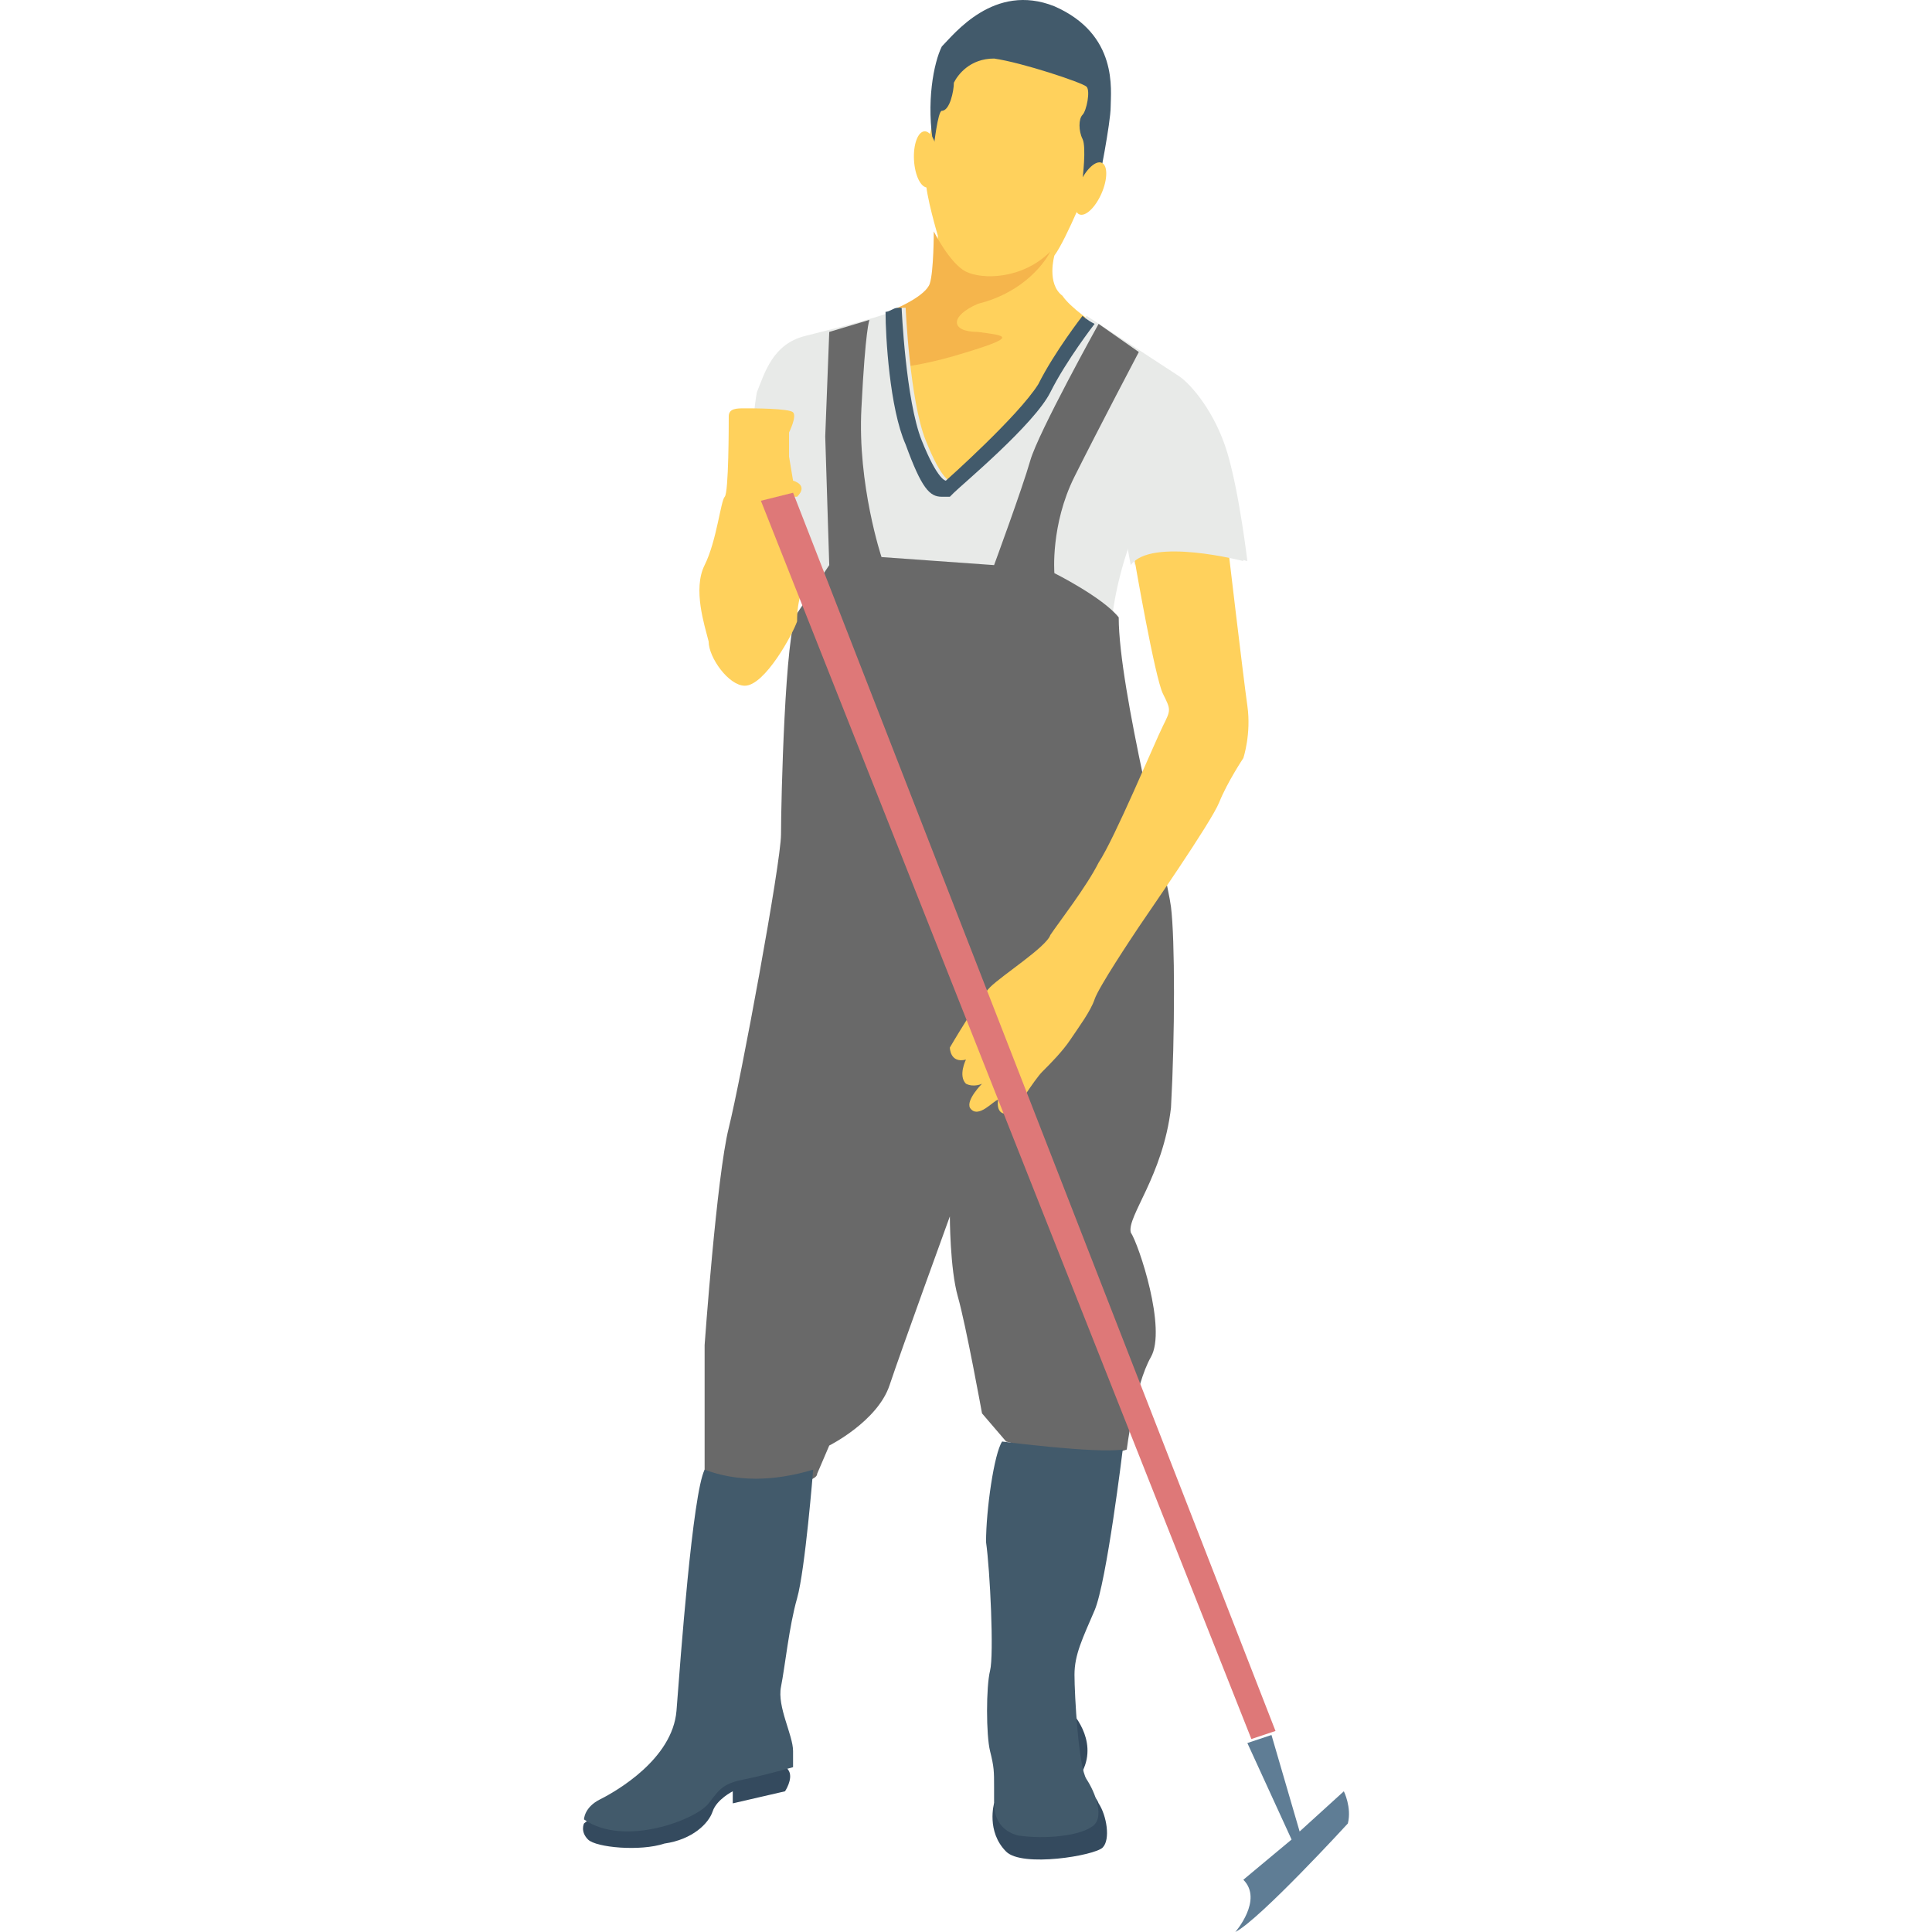 <?xml version="1.0"?>
<svg xmlns="http://www.w3.org/2000/svg" xmlns:xlink="http://www.w3.org/1999/xlink" version="1.1" id="Capa_1" x="0px" y="0px" viewBox="0 0 512.6 512.6" style="enable-background:new 0 0 512.6 512.6;" xml:space="preserve" width="512px" height="512px" class=""><g><path style="fill:#FFD15C" d="M291.484,34.734l-2.133,12.8c0,0-6.4,16-9.6,20.267c0,0-2.133,7.467,2.133,10.667  c2.133,3.2,8.533,7.467,8.533,7.467l-25.6,42.667l-20.267,3.2l-10.667-40.533l5.333-8.533c0,0,7.467-3.2,8.533-6.4  c1.067-3.2,1.067-13.867,1.067-13.867s-3.2-10.667-3.2-14.933s1.067-11.733,1.067-11.733l3.2-13.867c0,0,3.2-11.733,16-10.667  c12.8,1.067,22.4,5.333,22.4,5.333s2.133,6.4,2.133,7.467C290.418,25.134,291.484,34.734,291.484,34.734z" data-original="#FFD15C" class=""/><path style="fill:#425A6B;" d="M247.751,39c0,0,1.067-9.6,2.133-9.6c2.133,0,3.2-5.333,3.2-7.467c1.067-2.133,4.267-6.4,10.667-6.4  c7.467,1.067,23.467,6.4,24.533,7.467s0,6.4-1.067,7.467c-1.067,1.067-1.067,4.267,0,6.4c1.067,2.133,0,10.667,0,10.667l4.267,1.067  c0,0,3.2-16,3.2-20.267s2.133-19.2-14.933-26.667c-16-6.4-26.667,7.467-29.867,10.667C247.751,16.6,245.618,27.267,247.751,39  L247.751,39z" data-original="#425A6B" class=""/><g>
	
		<ellipse transform="matrix(0.4 -0.916 0.916 0.4 127.872 295.144)" style="fill:#FFD15C" cx="289.38" cy="49.898" rx="7.467" ry="3.2" data-original="#FFD15C" class=""/>
	
		<ellipse transform="matrix(-0.056 -0.998 0.998 -0.056 217.354 289.778)" style="fill:#FFD15C" cx="245.609" cy="42.18" rx="7.467" ry="3.2" data-original="#FFD15C" class=""/>
</g><path style="fill:#F5B54C;" d="M259.484,88.067c7.467,1.067,11.733,1.067-6.4,6.4c-7.467,2.133-13.867,3.2-18.133,3.2l-2.133-7.467  l5.333-8.533c0,0,7.467-3.2,8.533-6.4c1.067-3.2,1.067-13.867,1.067-13.867s4.267,8.533,8.533,10.667  c4.267,2.133,14.933,2.133,22.4-5.333c-1.067,2.133-6.4,10.667-19.2,13.867C252.018,83.8,252.018,88.067,259.484,88.067z" data-original="#F5B54C"/><path style="fill:#E8EAE8;" d="M205.084,136.067l13.867,23.467l-1.067,10.667h76.8c0-12.8,5.333-26.667,5.333-26.667  c0,1.067,1.067,6.4,1.067,6.4c5.333-7.467,29.867-1.067,29.867-1.067s-2.133-18.133-5.333-28.8s-9.6-18.133-12.8-20.267  c-3.2-2.133-24.533-16-24.533-16s-7.467,9.6-11.733,18.133s-24.533,25.6-24.533,25.6s-2.133,0-6.4-10.667s-5.333-35.2-5.333-35.2  h-1.067c-4.267,2.133-17.067,5.333-25.6,7.467s-10.667,9.6-12.8,14.933c-1.067,5.333-3.2,29.867-3.2,29.867  C201.884,133.934,204.018,136.067,205.084,136.067z" data-original="#E8EAE8" class=""/><path style="fill:#425A6B;" d="M290.418,85.934L290.418,85.934c0,0-7.467,9.6-11.733,18.133s-23.467,24.533-25.6,26.667  l-1.067,1.067h-2.133c-3.2,0-5.333-2.133-9.6-13.867c-4.267-9.6-5.333-28.8-5.333-35.2c1.067,0,2.133-1.067,3.2-1.067h1.067  c0,0,1.067,24.533,5.333,35.2s6.4,10.667,6.4,10.667s19.2-17.067,24.533-25.6C279.751,93.4,287.218,83.8,287.218,83.8  S288.284,84.867,290.418,85.934z" data-original="#425A6B" class=""/><path style="fill:#696969" d="M291.484,85.934c0,0-16,28.8-18.133,36.267c-2.133,7.467-9.6,27.733-9.6,27.733l-29.867-2.133  c0,0-6.4-19.2-5.333-39.467c1.067-21.333,2.133-23.467,2.133-23.467l-10.667,3.2l-1.067,27.733l1.067,34.133c0,0-6.4,9.6-8.533,12.8  c-3.2,4.267-4.267,50.133-4.267,58.667c0,7.467-10.667,65.067-13.867,77.867c-3.2,12.8-6.4,57.6-6.4,57.6V391  c0,4.267,29.867,4.267,29.867,0l3.2-7.467c0,0,12.8-6.4,16-16c3.2-9.6,16-44.8,16-44.8s0,13.867,2.133,21.333s6.4,30.933,6.4,30.933  l6.4,7.467c11.733,3.2,22.4,5.333,32,2.133c0,0,2.133-17.067,6.4-24.533s-3.2-29.867-5.333-33.067  c-1.067-4.267,8.533-14.933,10.667-33.067c1.067-19.2,1.067-44.8,0-53.333s-13.867-57.6-13.867-76.8  c-4.267-5.333-17.067-11.733-17.067-11.733s-1.067-12.8,5.333-25.6c6.4-12.8,17.067-33.067,17.067-33.067L291.484,85.934z" data-original="#67C5B8" class="" data-old_color="#67C5B8"/><g>
	<path style="fill:#344A5E;" d="M284.018,453.934c0,0,7.467,7.467,3.2,16c-4.267,8.533-4.267,8.533-5.333,6.4   C282.951,476.334,284.018,453.934,284.018,453.934" data-original="#344A5E"/>
	<path style="fill:#344A5E;" d="M263.751,478.467c0,0-2.133,7.467,3.2,12.8c4.267,4.267,23.467,1.067,25.6-1.067   c2.133-2.133,1.067-8.533-1.067-11.733c-1.067-3.2-7.467-6.4-7.467-6.4L263.751,478.467z" data-original="#344A5E"/>
</g><path style="fill:#425A6B;" d="M265.884,382.467c0,0,24.533,3.2,32,2.133c0,0-4.267,35.2-7.467,42.667  c-3.2,7.467-5.333,11.733-5.333,17.067c0,5.333,1.067,24.533,3.2,27.733c2.133,3.2,5.333,10.667,1.067,12.8  c-3.2,2.133-11.733,3.2-19.2,2.133c-4.267-1.067-6.4-4.267-6.4-8.533c0-1.067,0-3.2,0-4.267c0-4.267,0-5.333-1.067-9.6  c-1.067-4.267-1.067-17.067,0-21.333c1.067-4.267,0-26.667-1.067-34.133C261.618,400.6,263.751,385.667,265.884,382.467z" data-original="#425A6B" class=""/><path style="fill:#344A5E;" d="M154.951,483.8c0,0-1.067,2.133,1.067,4.267c2.133,2.133,13.867,3.2,20.267,1.067  c7.467-1.067,11.733-5.333,12.8-8.533c1.067-3.2,5.333-5.333,5.333-5.333v3.2l13.867-3.2c0,0,2.133-3.2,1.067-5.333  s-5.333-3.2-5.333-3.2S159.218,479.534,154.951,483.8z" data-original="#344A5E"/><path style="fill:#425A6B;" d="M215.751,389.934c0,0-2.133,26.667-4.267,34.133c-2.133,7.467-3.2,18.133-4.267,23.467  c-1.067,5.333,3.2,12.8,3.2,17.067c0,4.267,0,4.267,0,4.267s-7.467,2.133-12.8,3.2s-6.4,2.133-9.6,6.4  c-3.2,4.267-22.4,11.733-33.067,4.267c0,0,0-3.2,4.267-5.333s19.2-10.667,20.267-23.467c1.067-13.867,4.267-57.6,7.467-64  C195.484,393.134,205.084,393.134,215.751,389.934z" data-original="#425A6B" class=""/><path style="fill:#696969" d="M248.818,293.934c0-7.467-3.2-7.467-5.333-14.933c0,0,0,10.667,0,11.733l0,0v11.733  c0,1.067,0,2.133,0,2.133c1.067,6.4,2.133,21.333,2.133,33.067c3.2-8.533,5.333-14.933,5.333-14.933  S249.884,300.334,248.818,293.934z" data-original="#48B9A5" class="" data-old_color="#48B9A5"/><path style="fill:#FFD15C" d="M301.084,148.867c0,0,5.333,30.933,7.467,35.2c2.133,4.267,2.133,4.267,0,8.533  c-2.133,4.267-12.8,29.867-17.067,36.267c-3.2,6.4-10.667,16-12.8,19.2c-1.067,3.2-12.8,10.667-16,13.867  c-3.2,3.2-10.667,16-10.667,16s0,4.267,4.267,3.2c0,0-2.133,4.267,0,6.4c2.133,1.067,4.267,0,4.267,0s-4.267,4.267-3.2,6.4  c2.133,3.2,6.4-2.133,7.467-2.133c0,0-1.067,5.333,4.267,3.2c0,0,5.333-8.533,7.467-10.667c2.133-2.133,5.333-5.333,7.467-8.533  c2.133-3.2,5.333-7.467,6.4-10.667c1.067-3.2,9.6-16,11.733-19.2c2.133-3.2,19.2-27.733,21.333-33.067  c2.133-5.333,6.4-11.733,6.4-11.733s2.133-6.4,1.067-13.867c-1.067-7.467-5.333-43.733-5.333-43.733S307.484,135,301.084,148.867z" data-original="#FFD15C" class=""/><path style="fill:#E8EAE8;" d="M323.484,120.067c-3.2-10.667-9.6-18.133-12.8-20.267l-1.067-1.067V131.8h-10.667v11.733l0,0  c0,1.067,1.067,6.4,1.067,6.4c5.333-7.467,29.867-1.067,29.867-1.067S326.684,130.734,323.484,120.067z" data-original="#E8EAE8" class=""/><path style="fill:#FFD15C" d="M202.951,133.934l9.6,23.467c-1.067,3.2-1.067,6.4-1.067,7.467  c-1.067,3.2-8.533,17.067-13.867,17.067c-4.267,0-9.6-7.467-9.6-11.733c-1.067-4.267-4.267-13.867-1.067-20.267  c3.2-6.4,4.267-17.067,5.333-18.133c1.067-1.067,1.067-19.2,1.067-21.333s2.133-2.133,4.267-2.133c2.133,0,11.733,0,12.8,1.067  c1.067,1.067-1.067,5.333-1.067,5.333v6.4l1.067,6.4c0,0,4.267,1.067,1.067,4.267c0,0,0,0-1.067,0  C208.284,132.867,204.018,132.867,202.951,133.934C201.884,132.867,201.884,132.867,202.951,133.934L202.951,133.934z" data-original="#FFD15C" class=""/><polygon style="fill:#DE7878" points="201.884,132.867 332.018,461.4 338.418,459.267 210.418,130.734 " data-original="#F26F5A" class="active-path" data-old_color="#F26F5A"/><path style="fill:#5F7D95" d="M357.618,483.8c0,0-23.467,25.6-29.867,28.8c0,0,7.467-8.533,2.133-13.867l12.8-10.667l-11.733-25.6  l6.4-2.133l7.467,25.6l11.733-10.667C356.551,475.267,358.684,479.534,357.618,483.8z" data-original="#CED6E0" class="" data-old_color="#CED6E0"/></g> </svg>
